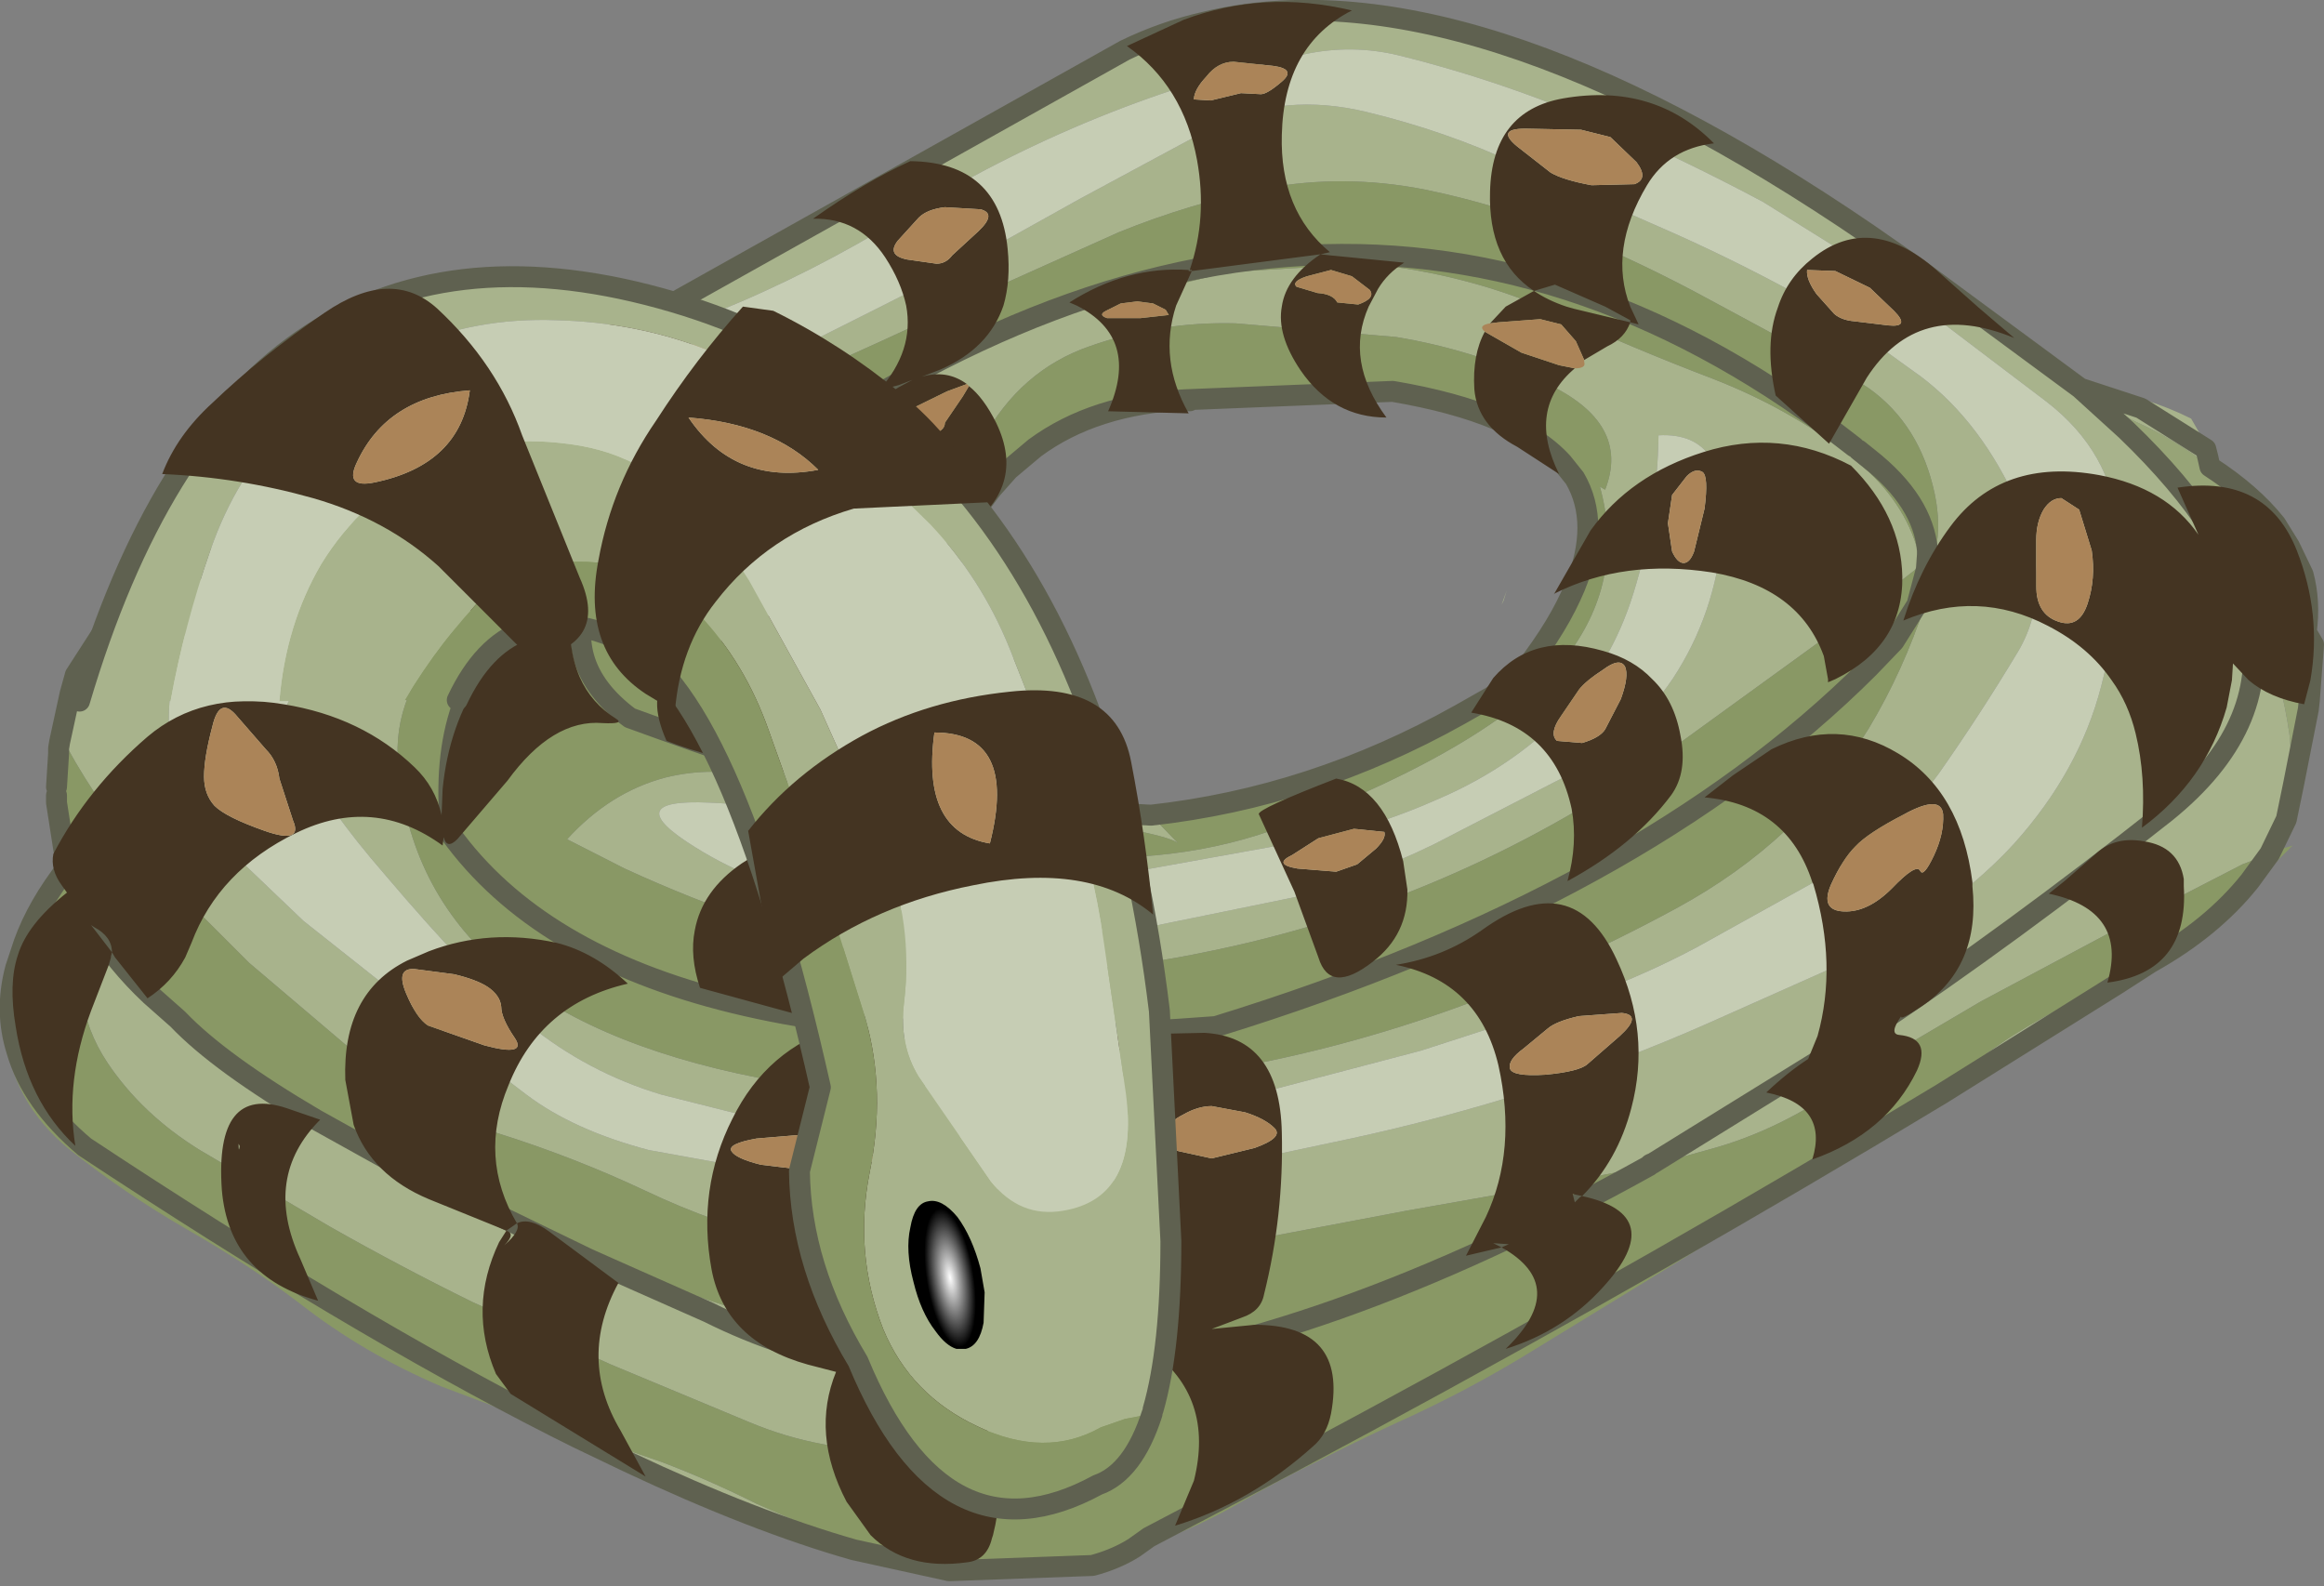 <?xml version="1.0" encoding="UTF-8" standalone="no"?>
<svg xmlns:xlink="http://www.w3.org/1999/xlink" height="75.8px" width="111.05px" xmlns="http://www.w3.org/2000/svg">
  <rect width="100%" height="100%" fill="#808080" stroke="none"/>
  <g transform="matrix(1.0, 0.0, 0.0, 1.0, 55.55, 37.85)">
    <path d="M-26.85 -19.95 L-28.1 -19.25 Q-36.4 -14.75 -40.7 -11.45 -45.0 -8.2 -46.1 -8.0 -47.2 -7.8 -47.45 -4.35 -47.75 -0.55 -45.55 1.85 L-41.05 6.15 -34.8 11.1 -30.4 14.45 Q-28.15 16.15 -24.55 17.1 L-16.0 18.65 -6.45 19.05 1.45 18.15 9.0 16.55 Q13.2 15.65 17.8 14.2 22.1 12.8 26.05 11.05 L32.45 8.2 33.75 7.6 Q37.95 5.45 40.7 2.45 43.8 -1.0 44.85 -5.05 45.9 -9.1 45.65 -12.65 45.35 -16.25 42.25 -18.65 L34.8 -24.3 33.75 -25.05 28.7 -28.2 Q24.95 -30.2 21.25 -31.8 16.35 -33.95 11.3 -35.2 9.05 -35.75 6.75 -35.25 -3.35 -33.1 -12.45 -27.45 -16.75 -24.8 -21.3 -22.95 L-26.95 -20.45 -25.8 -20.5 -26.2 -20.3 -26.85 -20.35 -28.3 -20.45 -28.4 -20.45 -1.4 -35.55 Q0.25 -36.35 2.05 -36.8 14.5 -39.8 33.75 -26.65 L36.05 -25.05 43.85 -19.3 46.05 -17.3 43.85 -19.3 36.05 -25.05 33.75 -26.65 Q14.5 -39.8 2.05 -36.8 0.05 -36.35 -1.8 -35.45 L-28.6 -20.45 -28.7 -20.4 -28.8 -20.4 -28.7 -20.45 -1.8 -35.5 Q1.2 -36.95 4.7 -37.3 16.45 -38.75 33.75 -27.0 L36.45 -25.15 Q41.0 -22.15 44.25 -19.4 47.05 -18.9 49.15 -17.85 L50.45 -15.6 49.95 -16.0 49.85 -16.4 46.75 -18.35 43.85 -19.3 46.75 -18.35 49.85 -16.4 49.95 -16.0 50.05 -15.55 Q48.4 -16.85 46.5 -17.7 L45.9 -18.0 46.45 -17.35 49.4 -13.55 Q51.2 -11.05 52.4 -8.05 L52.6 -7.55 Q53.5 -5.25 53.85 -2.75 L54.05 -0.4 54.05 -0.3 Q54.85 -2.8 55.05 -6.1 L55.05 -7.7 55.4 -7.1 55.2 -4.45 55.15 -4.05 55.15 -4.0 54.1 1.25 53.85 1.8 53.35 2.7 52.95 2.85 53.7 1.3 54.05 -0.4 53.7 1.3 52.95 2.85 52.9 2.95 51.6 3.45 45.1 6.8 39.1 10.0 33.75 13.15 32.65 13.9 Q29.5 16.15 26.2 17.05 L23.85 17.7 23.25 17.85 19.0 18.7 11.65 20.0 4.25 21.4 -2.95 22.9 Q-6.7 23.7 -10.65 23.0 L-17.7 21.55 Q-21.45 20.6 -24.7 19.05 -28.1 17.45 -31.75 16.3 -35.3 15.2 -38.35 12.65 L-43.65 8.15 -48.55 3.25 Q-50.7 0.85 -52.35 -2.15 L-51.8 -4.75 -51.55 -5.7 Q-50.8 -7.2 -49.7 -8.35 L-44.35 -11.8 -49.7 -8.35 Q-47.6 -10.75 -44.35 -11.8 L-43.7 -12.0 Q-42.9 -12.3 -41.95 -12.95 L-40.95 -13.5 -36.35 -16.3 -32.0 -18.75 -30.7 -19.4 -32.0 -18.75 -36.35 -16.3 -40.95 -13.5 -41.95 -12.95 -40.3 -14.2 -38.1 -15.85 Q-33.95 -18.55 -30.7 -19.4 L-30.0 -19.6 -26.9 -19.95 -26.85 -19.95 M52.0 -8.0 Q52.9 -3.05 47.95 0.95 40.55 6.8 33.75 11.35 L23.4 17.75 Q23.3 17.75 23.25 17.85 23.3 17.75 23.4 17.75 L33.75 11.35 Q40.55 6.8 47.95 0.95 52.9 -3.05 52.0 -8.0 51.25 -12.3 46.05 -17.3 L49.0 -13.5 Q50.8 -11.0 52.0 -8.0 M52.1 4.45 Q50.6 6.2 48.4 7.6 L50.85 5.65 52.1 4.45 M47.0 8.45 L35.3 15.7 37.25 14.4 37.65 14.1 35.0 15.7 38.85 12.9 Q41.1 11.1 44.6 9.5 L46.55 8.55 45.25 9.35 45.65 9.15 47.0 8.45 M-1.15 36.1 L-3.35 36.95 Q-2.4 36.7 -1.6 36.25 L-1.15 36.1 M2.55 -31.85 Q5.8 -33.45 9.75 -32.5 13.5 -31.6 16.95 -30.0 L23.65 -27.05 Q27.0 -25.6 30.3 -23.8 L33.75 -21.65 36.25 -19.85 Q39.15 -17.65 40.9 -13.7 42.65 -9.75 40.9 -6.75 39.1 -3.75 37.1 -0.9 35.65 1.1 33.75 2.6 L31.85 3.9 25.55 7.4 Q22.65 8.95 19.15 10.15 L12.35 12.35 5.5 14.15 -1.95 15.45 -9.3 16.45 -16.8 16.25 -23.95 14.45 Q-27.45 13.4 -30.3 11.1 -32.95 8.9 -37.15 3.95 -40.1 0.55 -40.7 -1.15 -41.15 -1.5 -41.9 -3.15 -43.5 -6.45 -16.0 -21.2 -22.1 -19.4 -21.5 -20.35 -18.95 -20.5 -16.55 -21.65 -13.25 -23.3 -10.5 -24.7 L-3.95 -28.35 2.55 -31.85 M-9.25 -0.1 L-4.35 -2.35 Q-12.15 -2.15 -19.1 -5.3 -28.4 -5.9 -19.25 -15.1 L-15.05 -17.9 Q-12.6 -19.75 -9.7 -21.05 L-4.4 -23.0 3.15 -24.85 9.85 -25.25 Q14.7 -24.75 18.9 -22.85 22.5 -21.2 26.3 -19.75 29.9 -18.35 32.75 -16.15 L33.75 -15.3 Q35.8 -13.35 36.25 -10.85 L33.75 -8.9 23.75 -1.65 Q13.75 5.3 2.0 7.65 -8.9 9.95 -19.3 6.2 -22.55 5.1 -25.7 3.65 L-28.45 2.25 Q-26.4 0.0 -23.75 -0.7 -21.5 -1.25 -19.3 -0.7 -4.45 5.55 5.85 1.6 16.15 -2.35 19.4 -6.6 22.1 -10.25 20.9 -14.6 L21.15 -14.45 Q22.4 -17.65 18.3 -19.55 14.8 -21.15 11.15 -21.75 L3.5 -22.4 Q-0.1 -22.5 -3.5 -21.3 -6.8 -20.15 -8.6 -16.85 -10.0 -14.3 -10.3 -11.3 L-10.1 -11.1 -10.2 -10.85 -10.3 -11.15 -10.35 -10.35 -10.45 -10.05 -10.4 -9.7 Q-10.95 -8.5 -8.9 -7.0 L-6.65 -5.45 -6.8 -5.45 Q-9.25 -5.8 -11.4 -7.0 -15.2 -9.2 -13.15 -12.65 -11.8 -14.9 -11.3 -17.15 -11.0 -18.45 -12.6 -18.15 -15.5 -15.9 -17.05 -12.55 -19.0 -8.4 -15.65 -5.95 -12.8 -3.85 -8.9 -3.25 L-5.0 -3.05 -4.75 -3.05 -4.45 -3.05 -3.85 -2.35 Q-3.6 -2.1 -9.25 -0.1 M-8.15 -14.5 L-8.2 -14.6 -7.35 -15.4 -8.15 -14.5 M19.1 -15.75 L19.85 -15.3 19.7 -15.0 19.1 -15.75 M-0.55 1.1 L0.75 2.45 Q0.0 1.75 -10.65 0.55 L-10.1 0.3 Q-2.1 -0.55 -0.55 1.1 L-10.65 0.55 -0.55 1.1 M-14.95 14.2 L2.35 13.35 Q13.5 11.55 24.55 5.55 30.45 2.35 33.75 -3.05 35.4 -5.8 36.45 -9.0 L36.9 -10.7 37.1 -11.55 36.95 -11.4 36.85 -11.35 36.95 -11.6 Q37.2 -12.8 36.9 -14.25 36.2 -17.55 33.75 -19.3 L32.6 -20.05 26.2 -23.5 Q22.9 -25.3 19.5 -26.7 15.95 -28.1 12.5 -28.8 8.65 -29.55 4.9 -28.85 1.35 -28.15 -2.1 -26.75 L-8.45 -23.9 Q-11.75 -22.3 -15.1 -20.8 -17.45 -19.8 -19.45 -18.35 -16.35 -19.55 -19.55 -17.5 -22.75 -15.45 -23.9 -13.25 -36.8 -8.6 -36.55 -1.7 -35.8 10.4 -19.3 13.65 L-15.35 14.3 -14.95 14.35 -14.95 14.2 M-15.35 14.3 L-15.35 14.4 -15.35 14.3 M16.3 -9.15 L16.2 -8.95 16.45 -9.65 16.3 -9.15 M26.75 -12.3 Q27.2 -17.25 23.7 -17.05 23.65 -13.2 22.5 -9.5 21.45 -6.1 19.05 -3.6 16.65 -1.2 13.35 0.25 9.9 1.8 6.65 2.35 L-0.55 3.65 Q-4.1 4.35 -7.95 3.5 L-15.0 1.65 Q-18.15 0.65 -21.65 0.5 -26.1 0.3 -22.3 2.65 -19.25 4.55 -15.7 5.1 L-8.3 6.35 Q-4.5 6.95 -0.7 6.45 L6.4 5.0 Q9.75 4.05 12.95 2.5 L19.25 -0.75 Q22.45 -2.55 24.4 -5.45 26.4 -8.5 26.75 -12.3 M36.55 -11.35 L36.45 -11.3 36.55 -11.55 36.55 -11.35 M-52.2 -4.7 L-51.95 -5.65 -50.5 -7.85 -51.95 -5.6 -52.2 -4.7 M-51.05 6.4 L-51.0 6.25 -48.35 9.7 -47.55 10.65 Q-44.95 13.55 -41.65 15.1 L-40.45 15.65 -35.5 18.4 -35.4 18.45 Q-32.4 20.3 -29.2 21.6 L-27.45 22.3 -24.8 23.25 -21.0 24.5 -12.8 26.6 -4.75 27.65 -4.75 27.7 -4.75 27.75 -5.75 29.05 Q-8.25 31.35 -12.4 31.45 -16.3 31.55 -19.75 30.1 L-26.35 27.35 -33.0 24.35 Q-36.45 22.65 -39.8 20.75 L-46.0 17.1 Q-48.75 15.4 -50.4 12.95 -52.5 9.8 -51.05 6.4 -50.0 8.15 -48.35 9.7 -50.0 8.15 -51.05 6.4 M-23.8 -16.2 L-23.8 -16.1 Q-23.35 -16.6 -24.8 -15.75 L-24.9 -15.65 -23.8 -16.2 M-25.15 -15.55 L-25.1 -15.55 -25.95 -15.05 -25.15 -15.55 M-8.7 -14.0 L-8.95 -13.65 -9.6 -12.55 -8.95 -13.65 -8.7 -14.0 M-27.45 22.3 L-25.2 23.3 -21.7 24.85 Q-14.4 28.5 -5.15 27.75 L-4.75 27.75 -5.15 27.75 Q-14.4 28.5 -21.7 24.85 L-25.2 23.3 -27.45 22.3 M-27.25 30.9 L-26.7 31.05 -23.95 32.0 Q-21.7 32.85 -19.4 34.0 L-15.05 35.9 -17.8 35.0 -15.4 35.95 Q-19.9 34.6 -25.45 32.0 L-27.65 30.95 -27.1 31.1 -26.15 31.4 -27.25 30.9 M-9.25 37.2 L-6.35 37.1 -5.5 37.0 -5.1 36.95 -1.55 36.15 -1.85 36.3 -1.6 36.25 Q-2.4 36.7 -3.35 36.95 L-5.0 37.25 Q-7.05 37.55 -9.65 37.25 L-8.7 37.25 -9.25 37.2 M37.25 14.4 L45.65 9.15 37.25 14.4 M48.0 7.65 L50.45 5.7 51.75 4.45 Q50.25 6.25 48.0 7.65" fill="#a8b38c" fill-rule="evenodd" stroke="none"/>
    <path d="M-26.2 -20.3 L-25.8 -20.5 -26.95 -20.45 -21.3 -22.95 Q-16.75 -24.8 -12.45 -27.45 -3.35 -33.1 6.75 -35.25 9.05 -35.75 11.3 -35.2 16.35 -33.95 21.25 -31.8 24.95 -30.2 28.7 -28.2 L33.75 -25.05 34.8 -24.3 42.25 -18.65 Q45.35 -16.25 45.65 -12.65 45.9 -9.1 44.85 -5.05 43.8 -1.0 40.7 2.45 37.95 5.45 33.75 7.6 L32.45 8.2 26.05 11.05 Q22.1 12.8 17.8 14.2 13.2 15.65 9.0 16.55 L1.45 18.15 -6.45 19.05 -16.0 18.65 -24.55 17.1 Q-28.15 16.15 -30.4 14.45 L-34.8 11.1 -41.05 6.15 -45.55 1.85 Q-47.75 -0.55 -47.45 -4.35 -47.2 -7.8 -46.1 -8.0 -45.0 -8.2 -40.7 -11.45 -36.4 -14.75 -28.1 -19.25 L-26.85 -19.95 -23.7 -20.85 -26.2 -20.3 M2.55 -31.85 L-3.95 -28.35 -10.5 -24.7 Q-13.25 -23.3 -16.55 -21.65 -18.95 -20.5 -21.5 -20.35 -22.1 -19.4 -16.0 -21.2 -43.5 -6.45 -41.9 -3.15 -41.15 -1.5 -40.7 -1.15 -40.1 0.55 -37.15 3.95 -32.95 8.9 -30.3 11.1 -27.45 13.4 -23.95 14.45 L-16.8 16.25 -9.3 16.45 -1.95 15.45 5.5 14.15 12.35 12.35 19.15 10.15 Q22.65 8.95 25.55 7.4 L31.85 3.9 33.75 2.6 Q35.65 1.1 37.1 -0.9 39.1 -3.75 40.9 -6.75 42.65 -9.75 40.9 -13.7 39.15 -17.65 36.25 -19.85 L33.75 -21.65 30.3 -23.8 Q27.0 -25.6 23.65 -27.05 L16.95 -30.0 Q13.5 -31.6 9.75 -32.5 5.8 -33.45 2.55 -31.85 M-4.45 -3.05 L-4.75 -3.05 -5.0 -3.05 -8.9 -3.25 Q-12.8 -3.85 -15.65 -5.95 -19.0 -8.4 -17.05 -12.55 -15.5 -15.9 -12.6 -18.15 -11.0 -18.45 -11.3 -17.15 -11.8 -14.9 -13.15 -12.65 -15.2 -9.2 -11.4 -7.0 -9.25 -5.8 -6.8 -5.45 L-6.65 -5.45 -4.45 -3.05 M26.75 -12.3 Q26.4 -8.5 24.4 -5.45 22.45 -2.55 19.25 -0.75 L12.95 2.5 Q9.75 4.05 6.4 5.0 L-0.7 6.45 Q-4.5 6.95 -8.3 6.35 L-15.7 5.1 Q-19.25 4.55 -22.3 2.65 -26.1 0.3 -21.65 0.5 -18.15 0.65 -15.0 1.65 L-7.95 3.5 Q-4.1 4.35 -0.55 3.65 L6.65 2.35 Q9.9 1.8 13.35 0.25 16.65 -1.2 19.05 -3.6 21.45 -6.1 22.5 -9.5 23.65 -13.2 23.7 -17.05 27.2 -17.25 26.75 -12.3" fill="#c6cdb4" fill-rule="evenodd" stroke="none"/>
    <path d="M-26.85 -19.95 L-26.9 -19.95 -30.0 -19.6 -30.2 -19.55 -30.4 -19.55 -30.6 -19.5 -30.95 -19.5 -29.55 -20.2 -29.2 -20.4 -28.9 -20.4 -28.8 -20.45 -28.7 -20.45 -28.8 -20.4 -28.7 -20.4 -28.6 -20.45 -28.4 -20.45 -28.3 -20.45 -26.85 -20.35 -26.2 -20.3 -23.7 -20.85 -26.85 -19.95 M-52.35 -2.15 Q-50.7 0.85 -48.55 3.25 L-43.65 8.15 -38.35 12.65 Q-35.3 15.2 -31.75 16.3 -28.1 17.45 -24.7 19.05 -21.45 20.6 -17.7 21.55 L-10.65 23.0 Q-6.7 23.7 -2.95 22.9 L4.25 21.4 11.65 20.0 19.0 18.7 23.25 17.85 Q7.5 26.6 -4.75 27.75 7.5 26.6 23.25 17.85 L23.85 17.7 26.2 17.05 Q29.5 16.15 32.65 13.9 L33.75 13.15 39.1 10.0 45.1 6.8 51.6 3.45 52.9 2.95 52.95 2.85 53.35 2.7 53.6 2.6 53.5 2.7 53.85 2.6 54.0 2.55 53.85 2.7 52.35 4.2 52.1 4.45 50.85 5.65 48.4 7.6 47.0 8.45 45.65 9.15 45.25 9.35 46.55 8.55 44.6 9.5 Q41.1 11.1 38.85 12.9 L35.0 15.7 37.65 14.1 37.25 14.4 34.0 16.35 33.75 16.5 Q20.65 24.3 6.2 32.0 L-0.65 35.6 -1.35 36.1 -1.6 36.25 -1.35 36.1 -0.65 35.6 6.2 32.0 Q20.65 24.3 33.75 16.5 L34.0 16.35 37.25 14.4 35.3 15.7 34.2 16.4 33.75 16.7 32.65 17.4 24.85 22.3 17.75 26.65 Q14.6 28.6 11.15 30.15 9.2 31.05 7.35 32.0 5.3 33.0 3.35 34.15 1.3 35.3 -0.95 36.05 L-1.15 36.1 -1.6 36.25 -1.85 36.3 -1.55 36.15 -5.1 36.95 -5.5 37.0 -6.35 37.1 -9.25 37.2 -9.9 37.15 -12.7 36.7 -14.2 36.2 -15.05 35.9 -19.4 34.0 Q-21.7 32.85 -23.95 32.0 L-26.7 31.05 -27.25 30.9 Q-27.45 30.8 -27.6 30.75 L-29.05 30.3 -27.95 30.85 -34.45 28.4 Q-38.2 26.8 -41.2 24.45 -43.55 22.65 -46.6 20.9 -49.55 19.2 -52.2 17.1 -55.05 14.8 -55.35 11.25 -55.7 7.8 -53.8 5.55 -52.75 4.3 -52.5 2.75 L-52.3 3.55 Q-53.75 5.4 -54.4 7.2 L-53.4 5.5 Q-52.65 4.6 -52.3 3.55 L-52.1 2.7 -52.15 2.6 -52.15 2.5 -52.4 0.9 -52.45 -0.3 -52.5 -0.4 -52.75 -1.85 -52.75 -2.1 -52.75 -1.85 -52.85 -0.25 -52.9 -0.35 Q-53.4 -1.85 -53.0 -2.55 L-52.75 -2.1 -52.7 -2.4 -52.6 -2.6 -52.35 -2.15 M-10.2 37.2 L-13.1 36.75 -14.75 36.2 -10.2 37.2 M-10.1 -11.1 L-10.3 -11.3 Q-10.0 -14.3 -8.6 -16.85 -6.8 -20.15 -3.5 -21.3 -0.1 -22.5 3.5 -22.4 L11.15 -21.75 Q14.8 -21.15 18.3 -19.55 22.4 -17.65 21.15 -14.45 L20.9 -14.6 Q22.1 -10.25 19.4 -6.6 16.15 -2.35 5.85 1.6 -4.45 5.55 -19.3 -0.7 -21.5 -1.25 -23.75 -0.7 -26.4 0.0 -28.45 2.25 L-25.7 3.65 Q-22.55 5.1 -19.3 6.2 -8.9 9.95 2.0 7.65 13.75 5.3 23.75 -1.65 L33.75 -8.9 36.25 -10.85 Q35.8 -13.35 33.75 -15.3 L32.75 -16.15 Q29.9 -18.35 26.3 -19.75 22.5 -21.2 18.9 -22.85 14.7 -24.75 9.85 -25.25 L3.15 -24.85 -4.4 -23.0 -9.7 -21.05 Q-12.6 -19.75 -15.05 -17.9 L-19.25 -15.1 Q-28.4 -5.9 -19.1 -5.3 -12.15 -2.15 -4.35 -2.35 L-9.25 -0.1 -10.55 0.35 -10.1 0.3 -10.65 0.55 Q0.0 1.75 0.75 2.45 L-0.55 1.1 Q7.15 0.25 14.2 -3.7 14.3 -3.1 15.7 -4.55 L16.9 -5.35 Q18.65 -7.5 19.5 -9.35 18.65 -7.5 16.9 -5.35 L15.7 -4.55 19.5 -9.35 19.8 -9.75 19.7 -9.8 Q20.95 -12.85 19.7 -15.0 L19.85 -15.3 19.1 -15.75 Q16.9 -18.15 11.0 -19.15 L1.1 -18.75 Q-3.25 -18.55 -6.1 -16.45 L-7.35 -15.4 -6.1 -16.45 Q-3.25 -18.55 1.1 -18.75 L11.0 -19.15 Q16.9 -18.15 19.1 -15.75 16.85 -17.1 14.4 -18.0 11.0 -19.25 7.1 -19.15 L1.7 -18.75 1.3 -18.7 -0.3 -18.45 Q-3.3 -17.95 -5.7 -16.5 L-6.9 -15.75 -7.35 -15.4 -8.2 -14.6 -8.15 -14.5 -8.45 -14.1 Q-9.45 -12.8 -10.1 -11.1 M-10.35 -10.35 L-10.3 -11.15 -10.2 -10.85 -10.35 -10.35 -10.2 -10.85 -10.4 -9.7 -10.35 -10.35 M-27.25 -9.9 Q-28.95 -6.15 -25.45 -3.55 -12.7 1.1 -10.65 0.55 -12.7 1.1 -25.45 -3.55 -28.95 -6.15 -27.25 -9.9 M-15.35 14.3 L-19.3 13.65 Q-35.8 10.4 -36.55 -1.7 -36.8 -8.6 -23.9 -13.25 -22.75 -15.45 -19.55 -17.5 -16.35 -19.55 -19.45 -18.35 -17.45 -19.8 -15.1 -20.8 -11.75 -22.3 -8.45 -23.9 L-2.1 -26.75 Q1.35 -28.15 4.9 -28.85 8.65 -29.55 12.5 -28.8 15.95 -28.1 19.5 -26.7 22.9 -25.3 26.2 -23.5 L32.6 -20.05 33.75 -19.3 Q36.2 -17.55 36.9 -14.25 37.2 -12.8 36.95 -11.6 L36.85 -11.35 36.95 -11.4 37.1 -11.55 36.9 -10.7 36.45 -9.0 Q35.4 -5.8 33.75 -3.05 30.45 2.35 24.55 5.55 13.5 11.55 2.35 13.35 L-14.95 14.2 -14.95 14.35 -15.35 14.3 M1.1 -18.75 L1.3 -18.7 1.1 -18.75 M33.25 -16.35 L33.75 -15.95 Q36.35 -13.9 36.55 -11.55 36.35 -13.9 33.75 -15.95 L33.25 -16.35 M36.55 -11.55 L36.45 -11.3 36.55 -11.35 36.55 -11.55 M-34.3 1.6 Q-26.25 13.45 2.55 11.2 22.85 4.95 33.75 -5.95 L34.95 -7.2 36.05 -8.95 36.5 -10.65 36.55 -11.35 36.5 -10.65 36.05 -8.95 34.95 -7.2 33.75 -5.95 Q22.85 4.95 2.55 11.2 -26.25 13.45 -34.3 1.6 M-51.05 6.4 L-52.3 3.55 -51.05 6.4 Q-52.5 9.8 -50.4 12.95 -48.75 15.4 -46.0 17.1 L-39.8 20.75 Q-36.45 22.65 -33.0 24.35 L-26.35 27.35 -19.75 30.1 Q-16.3 31.55 -12.4 31.45 -8.25 31.35 -5.75 29.05 L-4.75 27.75 -4.75 27.7 -4.75 27.65 -12.8 26.6 -21.0 24.5 -24.8 23.25 -27.45 22.3 -35.4 18.45 -27.45 22.3 -29.2 21.6 Q-32.4 20.3 -35.4 18.45 L-35.5 18.4 -40.45 15.65 Q-45.05 12.95 -47.05 10.85 L-48.35 9.7 -47.05 10.85 Q-45.05 12.95 -40.45 15.65 L-41.65 15.1 Q-44.95 13.55 -47.55 10.65 L-48.35 9.7 -51.0 6.25 -51.05 6.4 M-28.7 -20.4 L-29.55 -20.2 -28.7 -20.4 M-23.8 -16.2 L-24.9 -15.65 -24.8 -15.75 Q-23.35 -16.6 -23.8 -16.1 L-23.8 -16.2 M-25.15 -15.55 L-25.95 -15.05 -25.1 -15.55 -25.15 -15.55 M-34.05 1.35 Q-34.55 -5.25 -30.35 -8.2 -25.75 -11.4 -21.45 -13.7 7.9 -36.2 33.05 -16.5 7.9 -36.2 -21.45 -13.7 -25.75 -11.4 -30.35 -8.2 -34.55 -5.25 -34.05 1.35 M-8.7 -14.0 L-8.95 -13.65 -9.6 -12.55 -8.95 -13.65 -8.7 -14.0 M52.9 2.95 L51.95 4.25 Q50.15 6.5 47.2 8.15 L45.65 9.15 47.2 8.15 Q50.15 6.5 51.95 4.25 L52.9 2.95 M-54.8 8.4 L-54.4 7.2 -54.8 8.4 Q-55.35 10.45 -54.75 12.35 L-54.95 11.2 Q-55.1 9.7 -54.8 8.4 M-29.05 30.3 Q-38.8 25.35 -51.5 16.95 -54.05 14.8 -54.75 12.35 -54.05 14.8 -51.5 16.95 -38.8 25.35 -29.05 30.3 M48.0 7.65 Q50.25 6.25 51.75 4.45 L50.45 5.7 48.0 7.65" fill="#899865" fill-rule="evenodd" stroke="none"/>
    <path d="M52.0 -8.0 Q50.8 -11.0 49.0 -13.5 L46.05 -17.3 Q51.25 -12.3 52.0 -8.0 M50.45 -15.6 L52.15 -14.05 53.2 -12.8 53.85 -11.75 54.5 -10.4 55.05 -7.7 55.05 -6.1 Q54.85 -2.8 54.05 -0.3 L54.05 -0.4 53.85 -2.75 Q53.5 -5.25 52.6 -7.55 L52.4 -8.05 Q51.2 -11.05 49.4 -13.55 L46.45 -17.35 45.9 -18.0 46.5 -17.7 Q48.4 -16.85 50.05 -15.55 L49.95 -16.0 50.45 -15.6 M-14.95 14.2 L-14.95 14.35 -14.95 14.2 M-15.35 14.3 L-15.35 14.4 -15.35 14.3 M53.2 -12.8 Q52.05 -14.25 50.05 -15.55 52.05 -14.25 53.2 -12.8 M54.5 -10.4 Q54.85 -9.1 54.65 -7.65 L55.0 -7.05 54.8 -4.4 54.75 -3.95 54.05 -0.4 54.75 -3.95 54.8 -4.4 55.0 -7.05 54.65 -7.65 Q54.85 -9.1 54.5 -10.4" fill="#97a477" fill-rule="evenodd" stroke="none"/>
    <path d="M-30.7 -19.4 L-32.0 -18.75 -36.35 -16.3 -40.95 -13.5 -41.95 -12.95 -44.1 -11.95 -44.35 -11.8 -49.7 -8.35 -50.5 -7.85 -51.95 -5.6 -52.2 -4.7 -52.7 -2.4 -52.75 -2.1 -52.75 -1.85 -52.85 -0.25 M23.25 17.85 Q23.3 17.75 23.4 17.75 L33.75 11.35 Q40.55 6.8 47.95 0.95 52.9 -3.05 52.0 -8.0 51.25 -12.3 46.05 -17.3 L43.85 -19.3 36.05 -25.05 33.75 -26.65 Q14.5 -39.8 2.05 -36.8 0.05 -36.35 -1.8 -35.45 L-28.6 -20.45 -28.7 -20.4 -29.55 -20.2 M53.2 -12.8 L53.85 -11.75 54.5 -10.4 Q54.85 -9.1 54.65 -7.65 L55.0 -7.05 54.8 -4.4 54.75 -3.95 54.05 -0.4 53.7 1.3 52.95 2.85 52.9 2.95 51.95 4.25 Q50.15 6.5 47.2 8.15 L45.65 9.15 37.25 14.4 34.0 16.35 33.75 16.5 Q20.65 24.3 6.2 32.0 L-0.65 35.6 -1.35 36.1 -1.6 36.25 Q-2.4 36.7 -3.35 36.95 L-10.2 37.2 -14.75 36.2 Q-19.5 34.85 -25.55 32.0 L-27.95 30.85 -29.05 30.3 Q-38.8 25.35 -51.5 16.95 -54.05 14.8 -54.75 12.35 -55.35 10.45 -54.8 8.4 L-54.4 7.2 Q-53.75 5.4 -52.3 3.55 L-51.05 6.4 Q-50.0 8.15 -48.35 9.7 L-47.05 10.85 Q-45.05 12.95 -40.45 15.65 L-35.5 18.4 -35.4 18.45 -27.45 22.3 -25.2 23.3 -21.7 24.85 Q-14.4 28.5 -5.15 27.75 L-4.75 27.75 Q7.5 26.6 23.25 17.85 M-52.5 2.75 L-52.85 0.5 -52.85 0.15 M-9.25 -0.1 Q-3.6 -2.1 -3.85 -2.35 L-4.45 -3.05 -6.65 -5.45 -8.9 -7.0 Q-10.95 -8.5 -10.4 -9.7 L-10.45 -10.05 -10.35 -10.35 -10.2 -10.85 -10.1 -11.1 Q-9.45 -12.8 -8.45 -14.1 L-8.15 -14.5 -7.35 -15.4 -6.1 -16.45 Q-3.25 -18.55 1.1 -18.75 L11.0 -19.15 Q16.9 -18.15 19.1 -15.75 L19.7 -15.0 Q20.95 -12.85 19.7 -9.8 L19.5 -9.35 Q18.65 -7.5 16.9 -5.35 L15.7 -4.55 14.2 -3.7 Q7.15 0.25 -0.55 1.1 L-10.65 0.55 Q-12.7 1.1 -25.45 -3.55 -28.95 -6.15 -27.25 -9.9 M1.3 -18.7 L1.1 -18.75 M36.55 -11.55 Q36.35 -13.9 33.75 -15.95 L33.25 -16.35 M36.55 -11.35 L36.55 -11.55 M36.55 -11.35 L36.5 -10.65 36.05 -8.95 34.95 -7.2 33.75 -5.95 Q22.85 4.95 2.55 11.2 -26.25 13.45 -34.3 1.6 M49.95 -16.0 L49.85 -16.4 46.75 -18.35 43.85 -19.3 M49.95 -16.0 L50.05 -15.55 Q52.05 -14.25 53.2 -12.8 M-30.7 -19.4 L-30.4 -19.55 M33.05 -16.5 Q7.9 -36.2 -21.45 -13.7 -25.75 -11.4 -30.35 -8.2 -34.55 -5.25 -34.05 1.35 M-9.25 -0.1 L-10.55 0.35 -10.1 0.3 M-52.5 2.75 L-52.3 3.55" fill="none" stroke="#5f6150" stroke-linecap="round" stroke-linejoin="round" stroke-width="1.0"/>
    <path d="M26.35 -31.0 Q24.2 -30.75 23.15 -29.0 21.3 -25.9 22.35 -23.2 L22.75 -22.35 22.35 -22.45 22.35 -22.55 21.15 -23.2 18.75 -24.25 17.75 -23.95 Q15.55 -25.4 15.65 -28.7 15.75 -32.55 19.15 -33.15 23.5 -33.9 26.35 -31.0 M5.7 -33.95 Q6.4 -34.55 5.3 -34.7 L3.4 -34.9 Q2.65 -34.9 2.1 -34.2 1.5 -33.55 1.5 -33.1 L2.3 -33.05 3.75 -33.4 4.7 -33.35 Q5.0 -33.35 5.7 -33.95 M32.15 -24.9 L30.8 -24.95 Q30.75 -24.5 31.25 -23.8 L32.1 -22.85 Q32.45 -22.55 33.05 -22.5 L34.7 -22.3 Q35.75 -22.2 34.95 -23.0 L33.8 -24.1 32.15 -24.9 M20.5 -29.0 L22.55 -29.05 Q23.25 -29.3 22.65 -30.1 L21.4 -31.3 20.0 -31.65 17.5 -31.7 Q15.85 -31.75 16.95 -30.85 L18.55 -29.6 Q19.15 -29.25 20.5 -29.0 M1.4 -24.9 L0.65 -23.25 Q-0.2 -20.65 1.25 -18.1 L-2.6 -18.2 Q-1.05 -21.7 -4.1 -23.25 L-4.45 -23.4 Q-1.7 -25.15 1.25 -24.95 L1.25 -24.9 1.4 -24.9 1.4 -24.95 1.3 -24.95 Q2.15 -27.45 1.65 -30.2 1.0 -33.75 -1.7 -35.65 L1.0 -36.9 Q4.85 -38.35 9.05 -37.35 5.8 -35.7 5.7 -31.4 5.6 -27.8 8.0 -25.8 L7.55 -25.7 1.4 -24.9 M7.55 -25.7 L8.0 -25.65 11.55 -25.3 Q10.75 -24.8 10.3 -24.05 L9.85 -23.2 Q8.7 -20.6 10.7 -17.9 8.15 -17.9 6.6 -20.15 5.45 -21.85 5.7 -23.2 5.9 -24.6 7.55 -25.7 M20.15 -20.65 L19.75 -21.55 19.05 -22.35 18.05 -22.6 16.05 -22.45 15.65 -22.4 16.4 -23.2 17.75 -23.95 Q18.4 -23.5 19.3 -23.2 L19.65 -23.1 22.35 -22.45 Q22.1 -21.7 21.25 -21.3 L20.15 -20.65 M15.4 -22.0 L15.75 -21.8 17.15 -21.0 18.95 -20.4 19.7 -20.25 Q17.4 -18.3 18.95 -15.2 L16.95 -16.5 Q15.05 -17.5 14.9 -19.25 14.8 -20.9 15.4 -22.0 M0.3 -22.8 L0.15 -23.05 -0.45 -23.35 -1.2 -23.45 -2.0 -23.35 -2.7 -23.0 Q-3.1 -22.8 -2.65 -22.65 L-1.05 -22.65 0.3 -22.8 M6.4 -24.15 L7.4 -23.85 Q8.15 -23.8 8.35 -23.4 L9.35 -23.3 Q10.2 -23.6 9.9 -24.0 L9.05 -24.65 8.05 -24.95 6.9 -24.65 Q6.15 -24.4 6.4 -24.15 M18.75 -9.5 L18.7 -9.45 20.45 -12.5 Q22.35 -15.15 25.85 -16.25 29.5 -17.4 32.9 -15.6 35.3 -13.2 35.35 -10.3 35.4 -7.0 32.15 -5.4 L31.8 -5.25 31.8 -5.4 31.6 -6.5 Q30.4 -9.8 26.25 -10.5 22.05 -11.15 18.75 -9.5 M19.9 -4.9 L19.05 -3.65 Q18.45 -2.8 18.85 -2.45 L20.05 -2.35 Q20.9 -2.6 21.15 -3.0 L21.9 -4.45 Q22.3 -5.55 22.1 -6.0 21.85 -6.45 21.05 -5.85 20.2 -5.3 19.9 -4.9 M14.75 -3.8 L15.8 -5.45 Q17.75 -7.7 21.05 -6.75 22.5 -6.35 23.4 -5.4 24.45 -4.4 24.75 -2.7 25.1 -0.95 24.3 0.15 22.5 2.55 19.35 4.25 19.85 2.45 19.55 0.8 18.7 -3.15 14.75 -3.8 M39.0 -23.15 L40.7 -21.7 Q36.1 -23.6 33.65 -19.8 L31.85 -16.65 29.3 -18.95 Q28.75 -21.4 29.4 -23.15 29.85 -24.55 31.05 -25.5 33.9 -27.8 37.2 -24.75 L39.0 -23.15 M25.05 -15.1 L24.35 -14.2 24.15 -12.85 24.35 -11.5 Q24.6 -10.95 24.9 -10.95 25.2 -10.95 25.4 -11.5 L25.9 -13.55 Q26.1 -15.1 25.8 -15.3 25.45 -15.5 25.05 -15.1 M35.4 -8.2 Q36.2 -10.75 37.65 -12.7 40.1 -16.0 44.75 -15.15 47.95 -14.55 49.5 -12.3 L48.5 -14.55 Q52.75 -15.2 54.2 -11.55 55.4 -8.5 54.85 -5.35 L54.55 -4.2 Q52.9 -4.5 51.9 -5.35 L51.15 -6.15 51.1 -5.35 50.85 -4.05 Q49.85 -0.55 46.8 1.7 47.0 -0.75 46.5 -2.8 46.15 -4.25 45.35 -5.35 44.25 -6.95 42.3 -7.95 38.95 -9.7 35.4 -8.2 M27.25 -0.8 L29.1 -2.05 Q32.25 -3.6 35.15 -1.85 38.15 -0.05 38.7 4.3 L38.7 4.5 Q39.1 8.35 36.25 10.25 35.2 10.95 35.3 10.7 34.7 11.55 35.2 11.6 36.75 11.75 36.05 13.3 34.6 16.3 31.05 17.55 31.85 14.95 28.85 14.35 29.85 13.4 30.85 12.75 L31.3 11.65 Q32.25 8.25 31.1 4.4 L31.05 4.3 Q29.85 0.6 25.9 0.25 L27.25 -0.8 M42.95 -14.05 Q42.45 -14.05 42.1 -13.5 41.75 -12.9 41.75 -12.05 L41.75 -9.85 Q41.75 -8.5 42.8 -8.15 43.8 -7.8 44.2 -9.0 44.6 -10.2 44.4 -11.55 L43.8 -13.5 42.95 -14.05 M48.8 4.5 Q49.05 8.6 45.15 9.1 46.15 5.65 42.35 4.85 L43.1 4.25 44.65 2.9 Q45.55 2.1 46.9 2.35 48.55 2.6 48.8 4.15 L48.8 4.5 M21.85 11.65 Q22.95 10.65 21.95 10.55 L19.9 10.7 Q18.8 10.95 18.4 11.3 L17.25 12.25 Q16.5 12.8 16.6 13.2 16.7 13.6 18.3 13.5 19.9 13.35 20.3 13.0 L21.85 11.65 M36.85 3.05 Q37.35 2.0 37.3 1.05 37.2 0.1 35.45 1.05 33.7 1.95 33.1 2.6 32.5 3.2 31.95 4.4 31.4 5.65 32.55 5.7 33.7 5.75 34.85 4.6 36.0 3.4 36.2 3.75 36.35 4.1 36.85 3.05 M21.7 8.0 Q23.35 11.5 22.4 15.1 21.75 17.6 20.05 19.3 L19.6 19.2 19.7 19.6 19.95 19.35 20.05 19.3 Q24.2 20.2 21.05 23.65 19.15 25.75 16.4 26.6 19.5 23.6 16.2 21.75 L16.55 21.6 15.8 21.55 16.2 21.75 14.5 22.15 15.45 20.3 Q16.95 17.1 16.05 13.05 15.1 9.05 11.15 8.25 13.4 7.9 15.25 6.6 19.6 3.45 21.7 8.0 M10.2 2.7 Q10.7 2.2 10.6 1.9 L9.15 1.75 7.45 2.2 6.2 3.0 Q5.25 3.45 6.45 3.65 L8.3 3.8 9.3 3.45 10.2 2.7 M11.7 4.65 Q11.75 6.8 10.05 8.1 8.0 9.7 7.45 7.9 L6.3 4.75 4.6 1.05 Q4.55 0.8 8.3 -0.65 10.6 -0.25 11.5 3.3 L11.7 4.65 M3.95 15.3 L2.35 15.0 Q1.7 15.0 1.0 15.4 0.3 15.75 0.05 16.25 -0.2 16.75 0.75 17.15 L2.35 17.5 4.4 17.0 Q5.8 16.5 5.35 16.05 4.9 15.6 3.95 15.3 M5.7 16.25 Q5.8 20.2 4.85 24.0 4.7 24.8 3.8 25.1 L2.35 25.65 4.4 25.45 Q8.85 25.45 8.05 29.7 7.85 30.7 7.2 31.25 4.2 33.95 0.6 35.05 L1.5 32.9 Q2.5 28.9 -0.6 26.65 L-0.55 26.55 -0.65 26.6 -2.15 27.0 -1.75 25.55 Q-0.4 22.3 -0.4 18.35 -0.35 14.45 -2.55 11.6 L2.0 11.5 Q5.6 11.7 5.7 16.25 M-42.0 -4.2 Q-38.25 -3.6 -35.75 -1.2 -34.75 -0.25 -34.45 1.1 L-34.4 -0.15 Q-34.1 -3.2 -32.55 -5.5 L-31.75 -6.6 Q-30.45 -8.15 -28.3 -8.85 -28.45 -6.9 -27.85 -5.5 -27.3 -4.25 -26.1 -3.5 -25.7 -3.25 -26.75 -3.3 -29.15 -3.5 -31.3 -0.55 L-33.7 2.25 Q-34.2 2.75 -34.35 2.15 L-34.4 2.55 Q-37.7 0.15 -41.4 1.95 -45.1 3.75 -46.4 7.2 L-46.7 7.9 Q-47.35 9.1 -48.5 9.85 L-50.05 7.9 -50.2 7.65 -50.25 7.85 -50.25 7.9 -50.35 8.25 -51.2 10.45 Q-52.45 13.8 -51.95 16.9 -54.25 14.75 -54.8 11.2 -55.15 9.15 -54.7 7.8 -54.25 6.3 -52.35 4.8 L-52.6 4.45 Q-53.15 3.7 -53.0 2.95 -51.35 -0.2 -48.5 -2.65 -45.9 -4.85 -42.0 -4.2 M-12.65 -26.35 Q-13.2 -25.65 -12.2 -25.45 L-10.8 -25.25 Q-10.35 -25.25 -10.05 -25.65 L-8.8 -26.8 Q-7.9 -27.65 -8.7 -27.85 L-10.4 -27.95 Q-11.25 -27.85 -11.65 -27.45 L-12.65 -26.35 M-42.85 -2.05 L-44.2 -3.6 Q-45.05 -4.65 -45.4 -3.15 -45.8 -1.65 -45.8 -0.75 -45.8 0.1 -45.3 0.65 -44.75 1.2 -42.9 1.85 -41.05 2.5 -41.55 1.35 L-42.2 -0.65 Q-42.3 -1.5 -42.85 -2.05 M-9.25 -19.4 Q-8.55 -18.85 -7.95 -17.65 -6.45 -14.55 -9.55 -12.45 L-10.65 -13.75 Q-12.45 -16.95 -16.7 -16.85 L-12.6 -19.35 -11.95 -19.7 -12.6 -19.45 -13.55 -19.2 Q-11.85 -21.1 -12.25 -23.25 -12.5 -24.4 -13.25 -25.55 -14.5 -27.45 -16.7 -27.4 -14.15 -29.2 -12.05 -30.15 -7.8 -30.1 -7.4 -25.95 -7.25 -24.45 -7.6 -23.25 -8.3 -21.2 -10.6 -20.2 L-11.5 -19.85 Q-10.3 -20.2 -9.35 -19.5 L-10.3 -19.15 -12.95 -17.85 Q-13.95 -17.4 -13.5 -17.05 -13.05 -16.7 -12.6 -16.7 L-11.5 -16.9 Q-10.9 -17.1 -10.65 -17.25 -10.4 -17.4 -10.4 -17.65 L-9.55 -18.9 -9.25 -19.4 M-22.8 -23.3 Q-19.6 -22.7 -19.5 -18.95 -19.45 -14.75 -22.8 -13.35 -21.65 -16.2 -23.9 -19.15 -25.4 -21.1 -27.9 -21.3 -26.55 -22.5 -24.35 -23.3 L-24.1 -23.4 -22.8 -23.3 M-36.0 -13.9 Q-36.9 -12.8 -35.85 -12.9 L-34.1 -13.15 Q-33.4 -13.3 -33.05 -13.65 L-31.7 -14.5 Q-30.75 -15.0 -31.6 -15.35 L-33.4 -15.7 Q-34.4 -15.7 -34.75 -15.35 L-36.0 -13.9 M-23.3 -21.15 Q-23.7 -20.8 -23.7 -20.35 -23.7 -19.9 -23.3 -19.6 -22.85 -19.25 -22.25 -19.25 -21.65 -19.25 -21.25 -19.6 L-20.55 -20.4 Q-20.35 -20.95 -20.65 -21.3 -21.0 -21.7 -21.9 -21.55 L-23.3 -21.15 M-30.65 -14.55 Q-28.9 -11.35 -30.8 -8.3 -31.65 -6.95 -32.75 -5.9 -32.55 -9.7 -35.25 -11.8 -37.75 -13.8 -41.8 -13.7 -39.45 -15.35 -36.95 -16.45 -32.3 -17.65 -30.65 -14.55 M-23.7 -2.45 Q-24.65 -4.6 -23.6 -5.5 L-23.3 -5.75 Q-20.8 -7.7 -17.5 -9.0 -13.65 -10.5 -10.6 -8.4 -9.2 -8.15 -8.9 -7.15 -11.2 -6.8 -12.85 -5.45 L-12.9 -5.45 Q-15.6 -3.35 -15.0 -0.2 L-17.7 -0.9 Q-21.7 -1.65 -23.7 -2.45 M-4.3 5.35 Q-4.3 4.9 -4.55 4.85 L-5.2 4.6 -5.8 4.7 Q-6.1 4.9 -6.1 5.35 L-5.8 5.8 -5.2 6.15 -4.6 6.1 Q-4.3 5.8 -4.3 5.35 M-12.8 -7.55 L-13.45 -8.5 Q-13.85 -8.8 -14.75 -8.9 L-16.35 -8.8 Q-17.1 -8.6 -16.5 -7.9 L-15.5 -6.95 Q-15.05 -6.6 -13.75 -6.15 -12.45 -5.75 -12.5 -6.35 L-12.8 -7.55 M-4.0 4.9 Q-3.9 6.5 -3.15 7.95 -0.95 12.35 -5.8 10.6 -8.2 9.75 -7.45 7.25 L-6.45 4.95 Q-5.4 2.9 -3.4 0.85 -4.15 2.95 -4.0 4.9 M-18.7 2.55 L-15.7 1.1 -13.75 0.45 Q-14.15 2.6 -14.95 4.65 L-15.3 5.7 Q-16.2 8.9 -14.55 11.2 L-15.2 11.2 -15.4 11.15 -16.8 10.8 -22.1 9.35 Q-22.6 7.85 -22.35 6.6 -22.0 4.7 -20.1 3.4 L-19.3 2.9 -19.15 3.05 -17.85 3.8 -16.5 4.1 -15.5 3.85 Q-15.1 3.6 -15.1 3.25 -15.1 2.9 -15.5 2.65 L-16.5 2.4 -18.4 2.5 -18.7 2.55 M-13.75 17.65 Q-14.1 19.7 -13.75 21.95 -13.25 24.9 -10.3 28.65 L-10.15 28.7 Q-10.35 27.85 -9.45 28.8 -7.1 31.5 -8.1 35.5 L-8.15 35.65 Q-8.4 36.7 -9.35 36.8 -12.25 37.2 -13.95 35.5 L-15.1 33.9 Q-16.8 30.65 -15.6 27.7 L-16.95 27.35 Q-20.9 26.25 -21.55 22.8 -22.25 18.95 -20.55 15.6 -18.9 12.25 -15.45 11.2 L-15.2 11.2 -14.4 11.4 -14.55 11.2 Q-11.25 11.3 -12.65 14.05 -13.45 15.7 -13.75 17.45 L-14.45 17.1 Q-16.0 16.4 -17.0 16.35 L-19.4 16.55 Q-20.8 16.8 -20.6 17.15 -20.4 17.5 -19.2 17.8 L-17.15 18.05 -15.75 17.75 -14.05 17.65 -13.75 17.65 M-28.95 7.2 Q-27.15 7.65 -25.55 9.15 -29.7 10.1 -31.25 14.0 -32.7 17.45 -30.85 20.6 L-31.35 20.95 -35.05 19.45 Q-37.8 18.3 -38.65 15.9 L-39.05 13.75 Q-39.2 9.6 -36.1 8.05 L-35.05 7.6 Q-32.15 6.5 -28.95 7.2 M-35.75 8.45 Q-36.65 8.4 -36.15 9.6 -35.65 10.8 -35.1 11.15 L-32.4 12.1 Q-30.35 12.65 -30.95 11.75 -31.6 10.8 -31.6 10.25 -31.65 9.7 -32.25 9.3 -32.8 8.95 -33.85 8.7 L-35.75 8.45 M-31.45 21.65 Q-30.65 20.95 -30.85 20.6 -30.25 20.3 -29.3 21.0 L-26.0 23.45 Q-27.95 27.05 -25.9 30.5 L-24.7 32.7 -31.15 28.75 -31.85 27.8 Q-33.2 24.65 -31.7 21.5 L-31.35 20.95 Q-30.9 21.1 -31.45 21.65 M-12.1 27.8 L-12.05 27.9 -11.9 27.9 -12.1 27.8 M-51.2 6.35 L-50.2 7.65 Q-50.2 6.9 -51.05 6.45 L-51.2 6.35 M-44.1 16.9 L-44.15 16.8 Q-44.15 17.25 -44.1 16.95 L-44.1 16.9 M-41.85 15.1 L-40.25 15.65 Q-43.0 18.4 -41.2 22.3 L-40.35 24.3 Q-44.6 23.15 -44.95 19.0 -45.3 13.95 -41.85 15.1" fill="#443422" fill-rule="evenodd" stroke="none"/>
    <path d="M20.5 -29.0 Q19.15 -29.25 18.55 -29.6 L16.95 -30.85 Q15.85 -31.75 17.5 -31.7 L20.0 -31.65 21.4 -31.3 22.65 -30.1 Q23.25 -29.3 22.55 -29.05 L20.5 -29.0 M32.15 -24.9 L33.8 -24.1 34.95 -23.0 Q35.75 -22.2 34.7 -22.3 L33.05 -22.5 Q32.45 -22.55 32.1 -22.85 L31.25 -23.8 Q30.75 -24.5 30.8 -24.95 L32.15 -24.9 M5.7 -33.95 Q5.0 -33.35 4.7 -33.35 L3.75 -33.4 2.3 -33.05 1.5 -33.1 Q1.5 -33.55 2.1 -34.2 2.65 -34.9 3.4 -34.9 L5.3 -34.7 Q6.4 -34.55 5.7 -33.95 M15.65 -22.4 L16.05 -22.45 18.05 -22.6 19.05 -22.35 19.75 -21.55 20.15 -20.65 20.15 -20.55 Q20.25 -20.25 19.7 -20.25 L18.95 -20.4 17.15 -21.0 15.75 -21.8 15.4 -22.0 Q15.05 -22.3 15.65 -22.4 M6.4 -24.15 Q6.15 -24.4 6.9 -24.65 L8.05 -24.95 9.05 -24.65 9.9 -24.0 Q10.2 -23.6 9.35 -23.3 L8.35 -23.4 Q8.15 -23.8 7.4 -23.85 L6.4 -24.15 M0.3 -22.8 L-1.05 -22.65 -2.65 -22.65 Q-3.1 -22.8 -2.7 -23.0 L-2.0 -23.35 -1.2 -23.45 -0.45 -23.35 0.15 -23.05 0.3 -22.8 M19.9 -4.9 Q20.2 -5.3 21.05 -5.85 21.85 -6.45 22.1 -6.0 22.3 -5.55 21.9 -4.45 L21.15 -3.0 Q20.9 -2.6 20.05 -2.35 L18.85 -2.45 Q18.45 -2.8 19.05 -3.65 L19.9 -4.9 M25.05 -15.1 Q25.45 -15.5 25.8 -15.3 26.1 -15.1 25.9 -13.55 L25.4 -11.5 Q25.2 -10.95 24.9 -10.95 24.6 -10.95 24.35 -11.5 L24.15 -12.85 24.35 -14.2 25.05 -15.1 M42.95 -14.05 L43.8 -13.5 44.4 -11.55 Q44.6 -10.2 44.2 -9.0 43.8 -7.8 42.8 -8.15 41.75 -8.5 41.75 -9.85 L41.75 -12.05 Q41.75 -12.9 42.1 -13.5 42.45 -14.05 42.95 -14.05 M36.85 3.05 Q36.35 4.1 36.2 3.75 36.0 3.4 34.85 4.6 33.7 5.75 32.55 5.7 31.4 5.65 31.95 4.4 32.5 3.2 33.1 2.6 33.7 1.95 35.45 1.05 37.2 0.1 37.3 1.05 37.35 2.0 36.85 3.05 M21.85 11.65 L20.3 13.0 Q19.9 13.35 18.3 13.5 16.7 13.6 16.6 13.2 16.5 12.8 17.25 12.25 L18.4 11.3 Q18.8 10.95 19.9 10.7 L21.95 10.55 Q22.95 10.65 21.85 11.65 M10.2 2.7 L9.3 3.45 8.3 3.8 6.45 3.65 Q5.25 3.45 6.2 3.0 L7.45 2.2 9.15 1.75 10.6 1.9 Q10.7 2.2 10.2 2.7 M3.95 15.3 Q4.9 15.6 5.35 16.05 5.8 16.5 4.4 17.0 L2.35 17.5 0.75 17.15 Q-0.2 16.75 0.05 16.25 0.3 15.75 1.0 15.4 1.7 15.0 2.35 15.0 L3.95 15.3 M-42.85 -2.05 Q-42.3 -1.5 -42.2 -0.65 L-41.55 1.35 Q-41.05 2.5 -42.9 1.85 -44.75 1.2 -45.3 0.65 -45.8 0.1 -45.8 -0.75 -45.8 -1.65 -45.4 -3.15 -45.05 -4.65 -44.2 -3.6 L-42.85 -2.05 M-12.65 -26.35 L-11.65 -27.45 Q-11.25 -27.85 -10.4 -27.95 L-8.7 -27.85 Q-7.9 -27.65 -8.8 -26.8 L-10.05 -25.65 Q-10.35 -25.25 -10.8 -25.25 L-12.2 -25.45 Q-13.2 -25.65 -12.65 -26.35 M-9.35 -19.5 L-9.25 -19.4 -9.55 -18.9 -10.4 -17.65 Q-10.4 -17.4 -10.65 -17.25 -10.9 -17.1 -11.5 -16.9 L-12.6 -16.7 Q-13.05 -16.7 -13.5 -17.05 -13.95 -17.4 -12.95 -17.85 L-10.3 -19.15 -9.35 -19.5 M-23.3 -21.15 L-21.9 -21.55 Q-21.0 -21.7 -20.65 -21.3 -20.35 -20.95 -20.55 -20.4 L-21.25 -19.6 Q-21.65 -19.25 -22.25 -19.25 -22.85 -19.25 -23.3 -19.6 -23.7 -19.9 -23.7 -20.35 -23.7 -20.8 -23.3 -21.15 M-36.0 -13.9 L-34.75 -15.35 Q-34.4 -15.7 -33.4 -15.7 L-31.6 -15.35 Q-30.75 -15.0 -31.7 -14.5 L-33.05 -13.65 Q-33.4 -13.3 -34.1 -13.15 L-35.85 -12.9 Q-36.9 -12.8 -36.0 -13.9 M-12.8 -7.55 L-12.5 -6.35 Q-12.45 -5.75 -13.75 -6.15 -15.05 -6.6 -15.5 -6.95 L-16.5 -7.9 Q-17.1 -8.6 -16.35 -8.8 L-14.75 -8.9 Q-13.85 -8.8 -13.45 -8.5 L-12.8 -7.55 M-4.3 5.35 Q-4.3 5.8 -4.6 6.1 L-5.2 6.15 -5.8 5.8 -6.1 5.35 Q-6.1 4.9 -5.8 4.7 L-5.2 4.6 -4.55 4.85 Q-4.3 4.9 -4.3 5.35 M-18.7 2.55 L-18.4 2.5 -16.5 2.4 -15.5 2.65 Q-15.1 2.9 -15.1 3.25 -15.1 3.6 -15.5 3.85 L-16.5 4.1 -17.85 3.8 -19.15 3.05 -19.3 2.9 -18.7 2.55 M-13.75 17.65 L-14.05 17.65 -15.75 17.75 -17.15 18.05 -19.2 17.8 Q-20.4 17.5 -20.6 17.15 -20.8 16.8 -19.4 16.55 L-17.0 16.35 Q-16.0 16.4 -14.45 17.1 L-13.75 17.45 -13.75 17.65 M-35.75 8.45 L-33.85 8.7 Q-32.8 8.95 -32.25 9.3 -31.65 9.7 -31.6 10.25 -31.6 10.8 -30.95 11.75 -30.35 12.65 -32.4 12.1 L-35.1 11.15 Q-35.65 10.8 -36.15 9.6 -36.65 8.4 -35.75 8.45" fill="#ab8458" fill-rule="evenodd" stroke="none"/>
    <path d="M-42.2 -4.35 Q-41.9 -8.0 -40.2 -10.9 -38.3 -14.0 -34.95 -15.7 -31.9 -17.25 -27.8 -16.55 -25.9 -16.2 -24.6 -15.3 -21.65 -13.15 -19.75 -10.1 L-16.35 -3.95 -13.3 2.85 Q-11.9 6.25 -12.35 10.05 -12.6 12.05 -11.65 13.6 L-8.2 18.6 Q-6.8 20.35 -4.75 20.0 -1.1 19.4 -1.75 14.4 L-2.8 7.2 Q-3.35 3.3 -4.6 0.0 L-7.3 -6.85 Q-8.65 -10.2 -11.1 -12.8 L-15.8 -17.4 Q-18.55 -19.85 -21.8 -21.15 -25.15 -22.45 -28.95 -22.55 -32.85 -22.7 -36.25 -21.2 -39.35 -19.85 -41.9 -17.4 -44.25 -15.15 -45.5 -11.55 -46.75 -7.95 -47.4 -4.35 L-51.75 -4.35 Q-44.4 -29.2 -24.0 -23.6 -3.6 -18.0 -0.15 10.45 L0.4 21.45 Q0.4 26.55 -0.45 29.5 L-0.5 29.7 -1.8 29.95 -2.95 30.35 Q-5.6 31.85 -8.85 30.3 -12.05 28.8 -13.35 25.65 -14.75 22.05 -14.0 18.2 -13.2 14.3 -14.2 10.8 L-16.35 3.95 -18.8 -2.9 Q-19.95 -6.2 -22.2 -8.55 -24.9 -11.4 -28.95 -10.95 -31.05 -10.75 -32.25 -9.55 -34.5 -7.25 -36.2 -4.4 L-42.2 -4.35" fill="#a8b38c" fill-rule="evenodd" stroke="none"/>
    <path d="M-36.2 -4.4 Q-34.5 -7.25 -32.25 -9.55 -31.05 -10.75 -28.95 -10.95 -24.9 -11.4 -22.2 -8.55 -19.95 -6.2 -18.8 -2.9 L-16.35 3.95 -14.2 10.8 Q-13.2 14.3 -14.0 18.2 -14.75 22.05 -13.35 25.65 -12.05 28.8 -8.85 30.3 -5.6 31.85 -2.95 30.35 L-1.8 29.95 -0.5 29.7 Q-1.4 32.5 -3.1 33.1 -10.45 37.1 -14.55 27.2 -17.3 22.65 -17.35 18.1 L-16.35 14.1 Q-20.65 -5.0 -25.95 -7.3 -31.25 -9.6 -33.7 -4.4 L-36.2 -4.4" fill="#899865" fill-rule="evenodd" stroke="none"/>
    <path d="M-47.4 -4.35 Q-46.75 -7.95 -45.5 -11.55 -44.25 -15.15 -41.9 -17.4 -39.35 -19.85 -36.25 -21.2 -32.85 -22.7 -28.95 -22.55 -25.15 -22.45 -21.8 -21.15 -18.55 -19.85 -15.8 -17.4 L-11.1 -12.8 Q-8.65 -10.2 -7.3 -6.85 L-4.6 0.0 Q-3.35 3.3 -2.8 7.2 L-1.75 14.4 Q-1.1 19.4 -4.75 20.0 -6.8 20.35 -8.2 18.6 L-11.65 13.6 Q-12.6 12.05 -12.35 10.05 -11.9 6.25 -13.3 2.85 L-16.35 -3.95 -19.75 -10.1 Q-21.65 -13.15 -24.6 -15.3 -25.9 -16.2 -27.8 -16.55 -31.9 -17.25 -34.95 -15.7 -38.3 -14.0 -40.2 -10.9 -41.9 -8.0 -42.2 -4.35 L-47.4 -4.35" fill="#c6cdb4" fill-rule="evenodd" stroke="none"/>
    <path d="M-0.45 29.5 Q0.4 26.55 0.4 21.45 L-0.15 10.45 Q-3.6 -18.0 -24.0 -23.6 -44.4 -29.2 -51.75 -4.35 M-0.5 29.7 Q-1.4 32.5 -3.1 33.1 -10.45 37.1 -14.55 27.2 -17.3 22.65 -17.35 18.1 L-16.35 14.1 Q-20.65 -5.0 -25.95 -7.3 -31.25 -9.6 -33.7 -4.4" fill="none" stroke="#5f6150" stroke-linecap="round" stroke-linejoin="round" stroke-width="1.0"/>
    <path d="M-51.75 -4.35 L-52.4 -4.35" fill="none" stroke="#5f6150" stroke-linecap="round" stroke-linejoin="round" stroke-width="0.05"/>
    <path d="M-11.2 19.55 Q-10.55 19.4 -9.8 20.3 -9.1 21.25 -8.7 22.75 L-8.5 23.9 -8.55 25.35 Q-8.75 26.45 -9.4 26.6 L-9.85 26.6 Q-10.35 26.45 -10.85 25.75 -11.55 24.85 -11.9 23.4 -12.3 21.9 -12.05 20.8 -11.85 19.65 -11.2 19.55" fill="url(#gradient0)" fill-rule="evenodd" stroke="none"/>
    <path d="M-40.6 -14.05 Q-44.15 -15.05 -47.8 -15.2 -47.1 -17.05 -45.4 -18.6 -43.05 -20.85 -40.05 -22.9 -36.85 -25.1 -34.65 -23.1 -31.8 -20.45 -30.6 -17.05 L-27.85 -10.25 Q-26.4 -7.05 -30.15 -6.35 L-34.6 -10.8 Q-37.1 -13.05 -40.6 -14.05 M-37.65 -14.8 Q-33.55 -15.65 -33.1 -19.2 -37.05 -18.9 -38.5 -15.75 -39.1 -14.5 -37.65 -14.8 M-23.3 -3.85 L-24.7 -4.7 Q-27.8 -6.75 -26.95 -11.1 -26.3 -14.7 -24.2 -17.75 -22.3 -20.7 -20.05 -23.2 L-18.6 -23.0 Q-15.35 -21.4 -12.5 -19.05 -9.85 -16.9 -8.35 -13.85 L-14.75 -13.55 Q-18.85 -12.35 -21.35 -9.1 -23.05 -6.95 -23.3 -3.85 M-7.3 -4.8 Q-2.25 -5.35 -1.5 -1.45 -0.8 2.15 -0.45 5.85 -3.5 3.3 -9.05 4.45 -13.65 5.35 -17.15 7.95 L-18.5 9.1 -19.8 1.85 Q-17.65 -0.9 -14.35 -2.7 -11.2 -4.4 -7.3 -4.8 M-16.45 -15.4 Q-18.65 -17.6 -22.65 -17.9 -20.45 -14.65 -16.45 -15.4 M-8.25 2.45 Q-6.9 -2.85 -10.9 -2.85 -11.55 1.9 -8.25 2.45" fill="#443422" fill-rule="evenodd" stroke="none"/>
    <path d="M-37.65 -14.8 Q-39.1 -14.5 -38.5 -15.75 -37.05 -18.9 -33.1 -19.2 -33.55 -15.65 -37.65 -14.8 M-16.45 -15.4 Q-20.45 -14.65 -22.65 -17.9 -18.65 -17.6 -16.45 -15.4 M-8.25 2.45 Q-11.55 1.9 -10.9 -2.85 -6.9 -2.85 -8.25 2.45" fill="#ab8458" fill-rule="evenodd" stroke="none"/>
  </g>
  <defs>
    <radialGradient cx="0" cy="0" gradientTransform="matrix(-0.002, 5.0E-4, -0.001, -0.006, -10.15, 23.2)" gradientUnits="userSpaceOnUse" id="gradient0" r="819.2" spreadMethod="pad">
      <stop offset="0.0" stop-color="#ffffff"/>
      <stop offset="0.671" stop-color="#000000"/>
    </radialGradient>
  </defs>
</svg>
